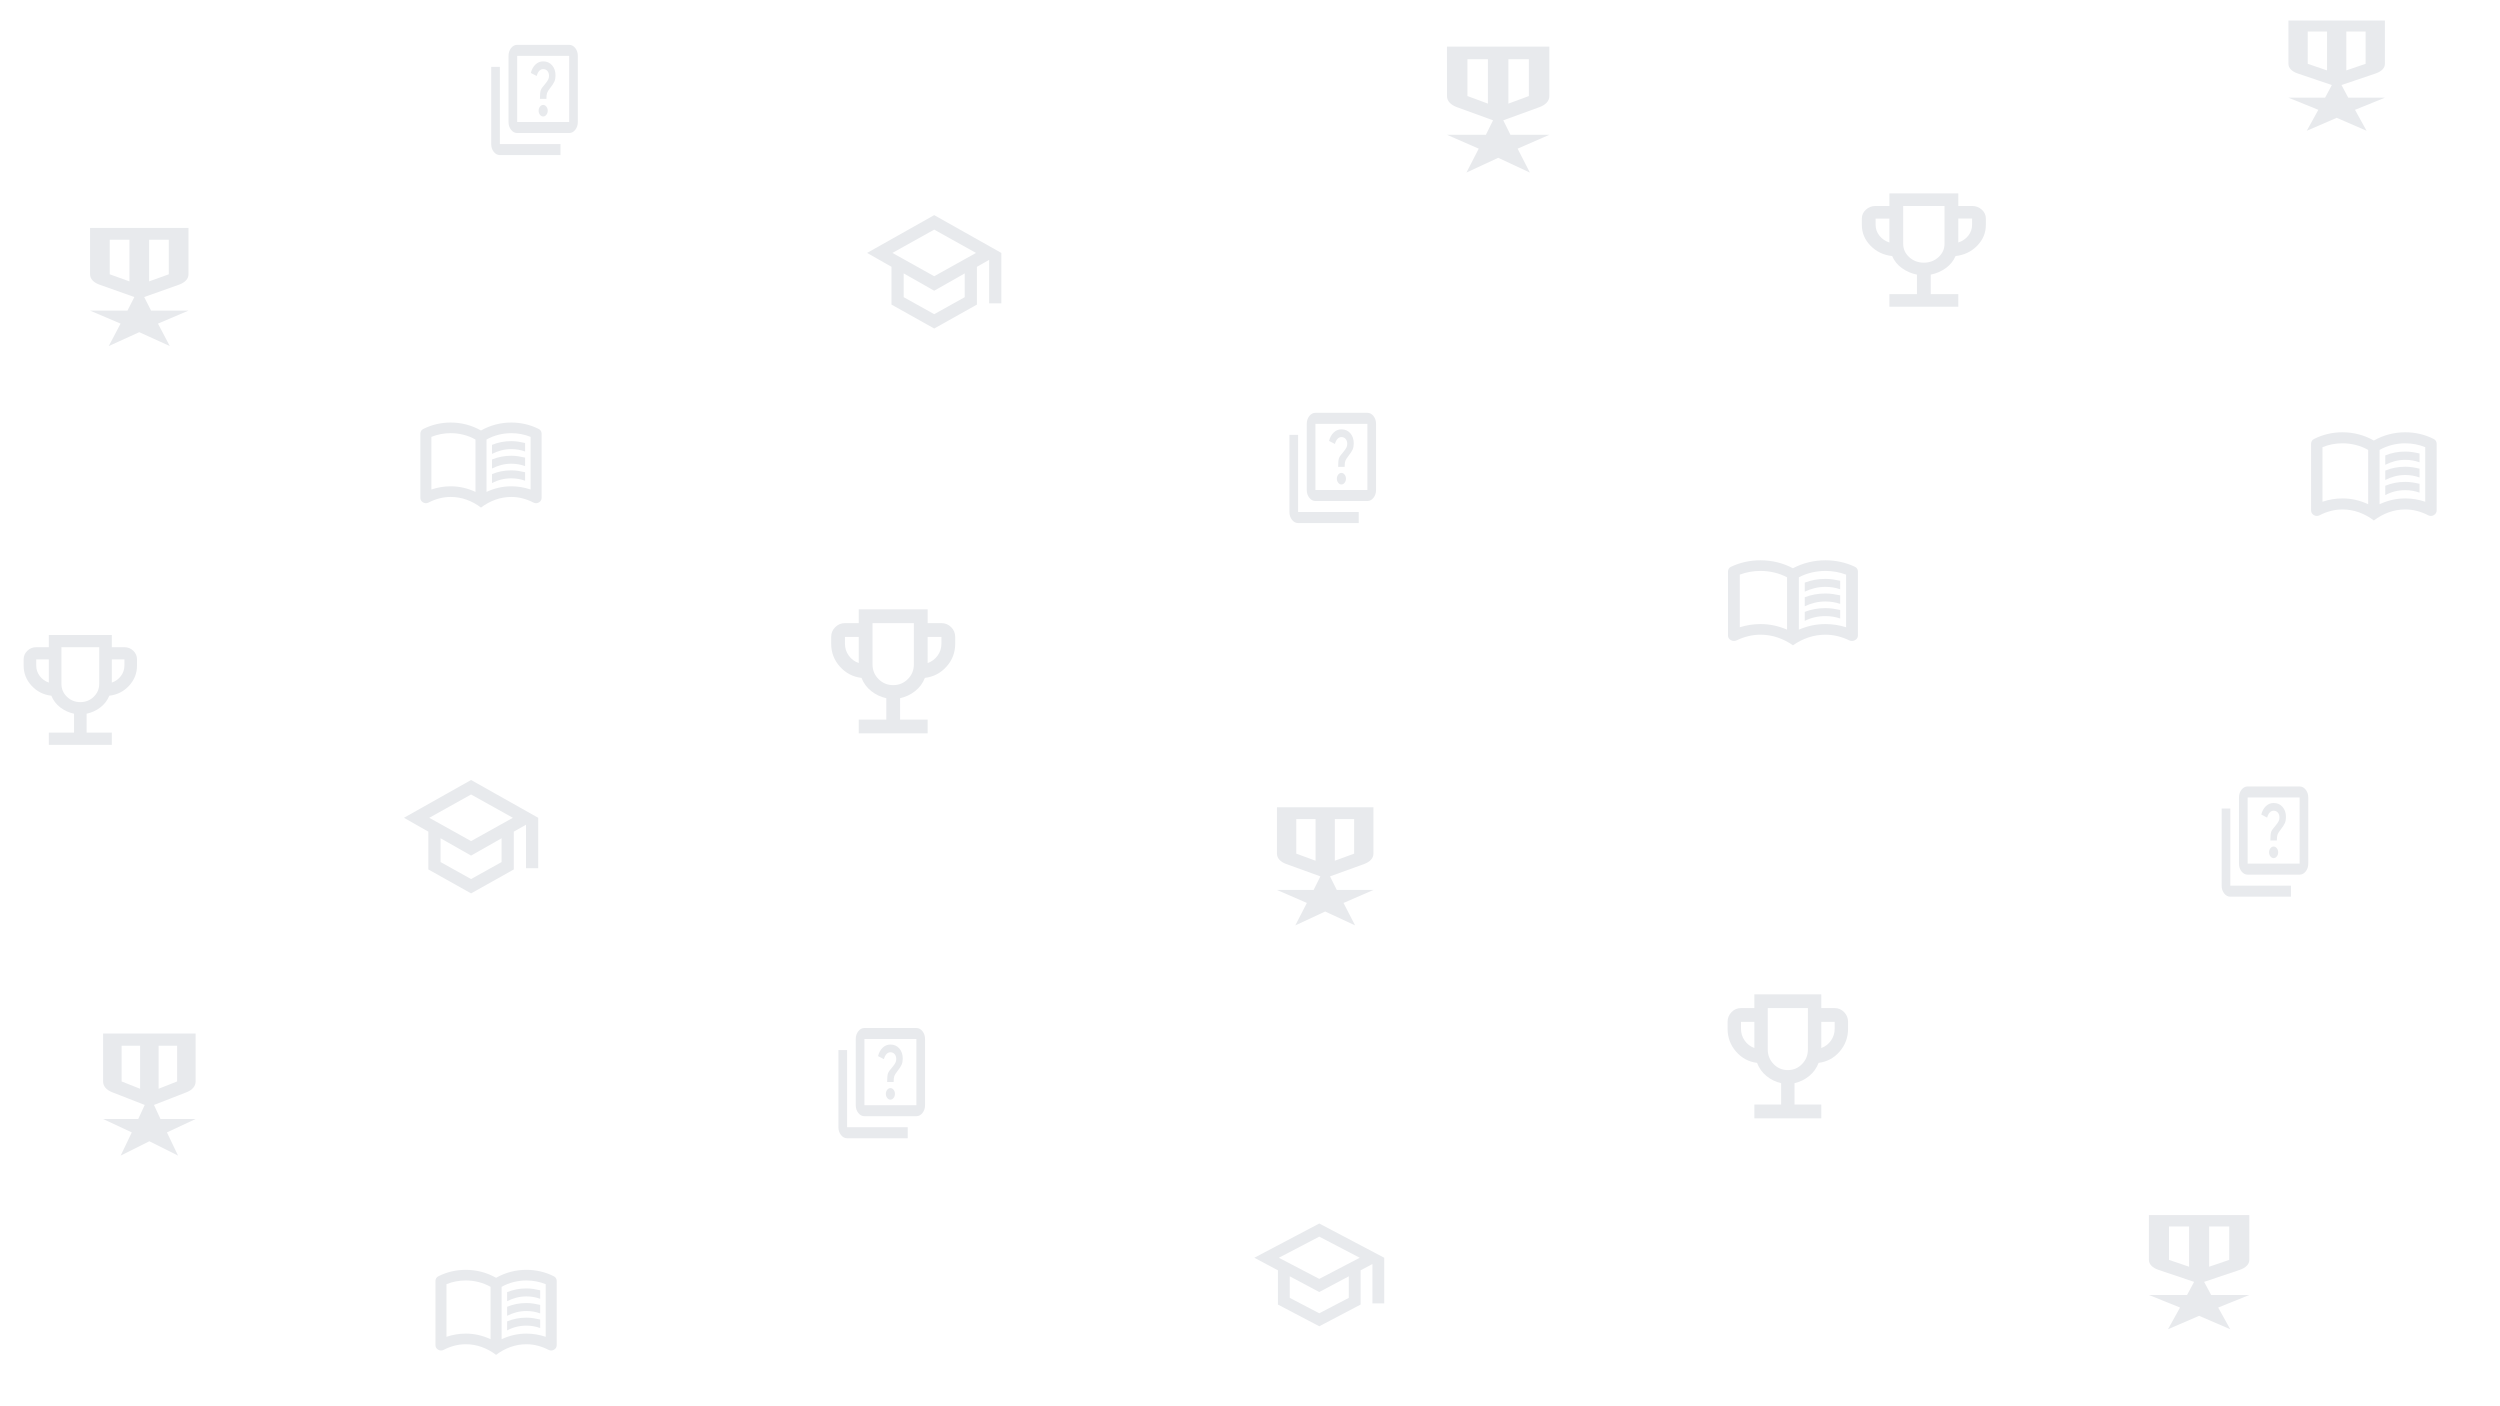 <?xml version="1.0" encoding="UTF-8" standalone="no"?>
<!-- Created with Inkscape (http://www.inkscape.org/) -->

<svg
   width="1920"
   height="1080"
   viewBox="0 0 508 285.75"
   version="1.1"
   id="svg1"
   xml:space="preserve"
   xmlns="http://www.w3.org/2000/svg"
   xmlns:svg="http://www.w3.org/2000/svg"><defs
     id="defs1" /><g
     id="layer1"><g
       style="fill:#e8eaed"
       id="g1"
       transform="matrix(0.05,0,0,0.03,4.299,72.718)"><path
         d="m 280,-880 h 400 v 314 q 0,23 -10,41 -10,18 -28,29 l -142,84 28,92 h 152 l -124,88 48,152 -124,-94 -124,94 48,-152 -124,-88 h 152 l 28,-92 -142,-84 q -18,-11 -28,-29 -10,-18 -10,-41 z m 80,80 v 234 l 80,48 v -282 z m 240,0 h -80 v 282 l 80,-48 z m -120,153 z m -40,-12 z m 80,0 z"
         id="path1" /></g><g
       style="fill:#e8eaed"
       id="g2"
       transform="matrix(0.047,0,0,0.031,7.788,237.297)"><path
         d="m 280,-880 h 400 v 314 q 0,23 -10,41 -10,18 -28,29 l -142,84 28,92 h 152 l -124,88 48,152 -124,-94 -124,94 48,-152 -124,-88 h 152 l 28,-92 -142,-84 q -18,-11 -28,-29 -10,-18 -10,-41 z m 80,80 v 234 l 80,48 v -282 z m 240,0 h -80 v 282 l 80,-48 z m -120,153 z m -40,-12 z m 80,0 z"
         id="path2" /></g><g
       style="fill:#e8eaed"
       id="g3"
       transform="matrix(0.049,0,0,0.03,245.76,190.439)"><path
         d="m 280,-880 h 400 v 314 q 0,23 -10,41 -10,18 -28,29 l -142,84 28,92 h 152 l -124,88 48,152 -124,-94 -124,94 48,-152 -124,-88 h 152 l 28,-92 -142,-84 q -18,-11 -28,-29 -10,-18 -10,-41 z m 80,80 v 234 l 80,48 v -282 z m 240,0 h -80 v 282 l 80,-48 z m -120,153 z m -40,-12 z m 80,0 z"
         id="path3" /></g><g
       style="fill:#e8eaed"
       id="g4"
       transform="matrix(0.052,0,0,0.032,279.465,37.632)"><path
         d="m 280,-880 h 400 v 314 q 0,23 -10,41 -10,18 -28,29 l -142,84 28,92 h 152 l -124,88 48,152 -124,-94 -124,94 48,-152 -124,-88 h 152 l 28,-92 -142,-84 q -18,-11 -28,-29 -10,-18 -10,-41 z m 80,80 v 234 l 80,48 v -282 z m 240,0 h -80 v 282 l 80,-48 z m -120,153 z m -40,-12 z m 80,0 z"
         id="path4" /></g><g
       style="fill:#e8eaed"
       id="g5"
       transform="matrix(0.051,0,0,0.029,422.379,272.421)"><path
         d="m 280,-880 h 400 v 314 q 0,23 -10,41 -10,18 -28,29 l -142,84 28,92 h 152 l -124,88 48,152 -124,-94 -124,94 48,-152 -124,-88 h 152 l 28,-92 -142,-84 q -18,-11 -28,-29 -10,-18 -10,-41 z m 80,80 v 234 l 80,48 v -282 z m 240,0 h -80 v 282 l 80,-48 z m -120,153 z m -40,-12 z m 80,0 z"
         id="path5" /></g><g
       style="fill:#e8eaed"
       id="g6"
       transform="matrix(0.049,0,0,0.028,451.291,28.813)"><path
         d="m 280,-880 h 400 v 314 q 0,23 -10,41 -10,18 -28,29 l -142,84 28,92 h 152 l -124,88 48,152 -124,-94 -124,94 48,-152 -124,-88 h 152 l 28,-92 -142,-84 q -18,-11 -28,-29 -10,-18 -10,-41 z m 80,80 v 234 l 80,48 v -282 z m 240,0 h -80 v 282 l 80,-48 z m -120,153 z m -40,-12 z m 80,0 z"
         id="path6" /></g><g
       style="fill:#e8eaed"
       id="g7"
       transform="matrix(0.028,0,0,0.027,84.298,107.459)"><path
         d="m 560,-564 v -68 q 33,-14 67.5,-21 34.5,-7 72.5,-7 26,0 51,4 25,4 49,10 v 64 q -24,-9 -48.5,-13.5 -24.5,-4.5 -51.5,-4.5 -38,0 -73,9.5 -35,9.5 -67,26.5 z m 0,220 v -68 q 33,-14 67.5,-21 34.5,-7 72.5,-7 26,0 51,4 25,4 49,10 v 64 q -24,-9 -48.5,-13.5 -24.5,-4.5 -51.5,-4.5 -38,0 -73,9 -35,9 -67,27 z m 0,-110 v -68 q 33,-14 67.5,-21 34.5,-7 72.5,-7 26,0 51,4 25,4 49,10 v 64 q -24,-9 -48.5,-13.5 -24.5,-4.5 -51.5,-4.5 -38,0 -73,9.5 -35,9.5 -67,26.5 z m -300,134 q 47,0 91.5,10.5 44.5,10.5 88.5,31.5 v -394 q -41,-24 -87,-36 -46,-12 -93,-12 -36,0 -71.5,7 -35.5,7 -68.5,21 v 396 q 35,-12 69.5,-18 34.5,-6 70.5,-6 z m 260,42 q 44,-21 88.5,-31.5 44.5,-10.5 91.5,-10.5 36,0 70.5,6 34.5,6 69.5,18 v -396 q -33,-14 -68.5,-21 -35.5,-7 -71.5,-7 -47,0 -93,12 -46,12 -87,36 z m -40,118 q -48,-38 -104,-59 -56,-21 -116,-21 -42,0 -82.5,11 -40.5,11 -77.5,31 -21,11 -40.5,-1 Q 40,-211 40,-234 v -482 q 0,-11 5.5,-21 5.5,-10 16.5,-15 46,-24 96,-36 50,-12 102,-12 58,0 113.5,15 55.5,15 106.5,45 51,-30 106.5,-45 55.5,-15 113.5,-15 52,0 102,12 50,12 96,36 11,5 16.5,15 5.5,10 5.5,21 v 482 q 0,23 -19.5,35 -19.5,12 -40.5,1 -37,-20 -77.5,-31 -40.5,-11 -82.5,-11 -60,0 -116,21 -56,21 -104,59 z M 280,-494 Z"
         id="path1-4" /></g><g
       style="fill:#e8eaed"
       id="g8"
       transform="matrix(0.03,0,0,0.027,349.927,135.451)"><path
         d="m 560,-564 v -68 q 33,-14 67.5,-21 34.5,-7 72.5,-7 26,0 51,4 25,4 49,10 v 64 q -24,-9 -48.5,-13.5 -24.5,-4.5 -51.5,-4.5 -38,0 -73,9.5 -35,9.5 -67,26.5 z m 0,220 v -68 q 33,-14 67.5,-21 34.5,-7 72.5,-7 26,0 51,4 25,4 49,10 v 64 q -24,-9 -48.5,-13.5 -24.5,-4.5 -51.5,-4.5 -38,0 -73,9 -35,9 -67,27 z m 0,-110 v -68 q 33,-14 67.5,-21 34.5,-7 72.5,-7 26,0 51,4 25,4 49,10 v 64 q -24,-9 -48.5,-13.5 -24.5,-4.5 -51.5,-4.5 -38,0 -73,9.5 -35,9.5 -67,26.5 z m -300,134 q 47,0 91.5,10.5 44.5,10.5 88.5,31.5 v -394 q -41,-24 -87,-36 -46,-12 -93,-12 -36,0 -71.5,7 -35.5,7 -68.5,21 v 396 q 35,-12 69.5,-18 34.5,-6 70.5,-6 z m 260,42 q 44,-21 88.5,-31.5 44.5,-10.5 91.5,-10.5 36,0 70.5,6 34.5,6 69.5,18 v -396 q -33,-14 -68.5,-21 -35.5,-7 -71.5,-7 -47,0 -93,12 -46,12 -87,36 z m -40,118 q -48,-38 -104,-59 -56,-21 -116,-21 -42,0 -82.5,11 -40.5,11 -77.5,31 -21,11 -40.5,-1 Q 40,-211 40,-234 v -482 q 0,-11 5.5,-21 5.5,-10 16.5,-15 46,-24 96,-36 50,-12 102,-12 58,0 113.5,15 55.5,15 106.5,45 51,-30 106.5,-45 55.5,-15 113.5,-15 52,0 102,12 50,12 96,36 11,5 16.5,15 5.5,10 5.5,21 v 482 q 0,23 -19.5,35 -19.5,12 -40.5,1 -37,-20 -77.5,-31 -40.5,-11 -82.5,-11 -60,0 -116,21 -56,21 -104,59 z M 280,-494 Z"
         id="path7" /></g><g
       style="fill:#e8eaed"
       id="g9"
       transform="matrix(0.029,0,0,0.028,468.449,110.239)"><path
         d="m 560,-564 v -68 q 33,-14 67.5,-21 34.5,-7 72.5,-7 26,0 51,4 25,4 49,10 v 64 q -24,-9 -48.5,-13.5 -24.5,-4.5 -51.5,-4.5 -38,0 -73,9.5 -35,9.5 -67,26.5 z m 0,220 v -68 q 33,-14 67.5,-21 34.5,-7 72.5,-7 26,0 51,4 25,4 49,10 v 64 q -24,-9 -48.5,-13.5 -24.5,-4.5 -51.5,-4.5 -38,0 -73,9 -35,9 -67,27 z m 0,-110 v -68 q 33,-14 67.5,-21 34.5,-7 72.5,-7 26,0 51,4 25,4 49,10 v 64 q -24,-9 -48.5,-13.5 -24.5,-4.5 -51.5,-4.5 -38,0 -73,9.5 -35,9.5 -67,26.5 z m -300,134 q 47,0 91.5,10.5 44.5,10.5 88.5,31.5 v -394 q -41,-24 -87,-36 -46,-12 -93,-12 -36,0 -71.5,7 -35.5,7 -68.5,21 v 396 q 35,-12 69.5,-18 34.5,-6 70.5,-6 z m 260,42 q 44,-21 88.5,-31.5 44.5,-10.5 91.5,-10.5 36,0 70.5,6 34.5,6 69.5,18 v -396 q -33,-14 -68.5,-21 -35.5,-7 -71.5,-7 -47,0 -93,12 -46,12 -87,36 z m -40,118 q -48,-38 -104,-59 -56,-21 -116,-21 -42,0 -82.5,11 -40.5,11 -77.5,31 -21,11 -40.5,-1 Q 40,-211 40,-234 v -482 q 0,-11 5.5,-21 5.5,-10 16.5,-15 46,-24 96,-36 50,-12 102,-12 58,0 113.5,15 55.5,15 106.5,45 51,-30 106.5,-45 55.5,-15 113.5,-15 52,0 102,12 50,12 96,36 11,5 16.5,15 5.5,10 5.5,21 v 482 q 0,23 -19.5,35 -19.5,12 -40.5,1 -37,-20 -77.5,-31 -40.5,-11 -82.5,-11 -60,0 -116,21 -56,21 -104,59 z M 280,-494 Z"
         id="path8" /></g><g
       style="fill:#e8eaed"
       id="g11"
       transform="matrix(0.034,0,0,0.035,346.966,231.443)"><path
         d="m 280,-120 v -80 H 440 V -324 Q 391,-335 352.5,-365.5 314,-396 296,-442 221,-451 170.5,-507.5 120,-564 120,-640 v -40 q 0,-33 23.5,-56.5 Q 167,-760 200,-760 h 80 v -80 h 400 v 80 h 80 q 33,0 56.5,23.5 23.5,23.5 23.5,56.5 v 40 q 0,76 -50.5,132.5 Q 739,-451 664,-442 646,-396 607.5,-365.5 569,-335 520,-324 v 124 h 160 v 80 z m 0,-408 v -152 h -80 v 40 q 0,38 22,68.5 22,30.5 58,43.5 z m 200,128 q 50,0 85,-35 35,-35 35,-85 V -760 H 360 v 240 q 0,50 35,85 35,35 85,35 z m 200,-128 q 36,-13 58,-43.5 22,-30.5 22,-68.5 v -40 h -80 z m -200,-52 z"
         id="path10" /></g><g
       style="fill:#e8eaed"
       id="g12"
       transform="matrix(0.035,0,0,0.032,374.127,66.174)"><path
         d="m 280,-120 v -80 H 440 V -324 Q 391,-335 352.5,-365.5 314,-396 296,-442 221,-451 170.5,-507.5 120,-564 120,-640 v -40 q 0,-33 23.5,-56.5 Q 167,-760 200,-760 h 80 v -80 h 400 v 80 h 80 q 33,0 56.5,23.5 23.5,23.5 23.5,56.5 v 40 q 0,76 -50.5,132.5 Q 739,-451 664,-442 646,-396 607.5,-365.5 569,-335 520,-324 v 124 h 160 v 80 z m 0,-408 v -152 h -80 v 40 q 0,38 22,68.5 22,30.5 58,43.5 z m 200,128 q 50,0 85,-35 35,-35 35,-85 V -760 H 360 v 240 q 0,50 35,85 35,35 85,35 z m 200,-128 q 36,-13 58,-43.5 22,-30.5 22,-68.5 v -40 h -80 z m -200,-52 z"
         id="path11" /></g><g
       style="fill:#e8eaed"
       id="g13"
       transform="matrix(0.032,0,0,0.031,0.962,155.071)"><path
         d="m 280,-120 v -80 H 440 V -324 Q 391,-335 352.5,-365.5 314,-396 296,-442 221,-451 170.5,-507.5 120,-564 120,-640 v -40 q 0,-33 23.5,-56.5 Q 167,-760 200,-760 h 80 v -80 h 400 v 80 h 80 q 33,0 56.5,23.5 23.5,23.5 23.5,56.5 v 40 q 0,76 -50.5,132.5 Q 739,-451 664,-442 646,-396 607.5,-365.5 569,-335 520,-324 v 124 h 160 v 80 z m 0,-408 v -152 h -80 v 40 q 0,38 22,68.5 22,30.5 58,43.5 z m 200,128 q 50,0 85,-35 35,-35 35,-85 V -760 H 360 v 240 q 0,50 35,85 35,35 85,35 z m 200,-128 q 36,-13 58,-43.5 22,-30.5 22,-68.5 v -40 h -80 z m -200,-52 z"
         id="path12" /></g><g
       style="fill:#e8eaed"
       id="g14"
       transform="matrix(0.035,0,0,0.035,164.697,153.218)"><path
         d="m 280,-120 v -80 H 440 V -324 Q 391,-335 352.5,-365.5 314,-396 296,-442 221,-451 170.5,-507.5 120,-564 120,-640 v -40 q 0,-33 23.5,-56.5 Q 167,-760 200,-760 h 80 v -80 h 400 v 80 h 80 q 33,0 56.5,23.5 23.5,23.5 23.5,56.5 v 40 q 0,76 -50.5,132.5 Q 739,-451 664,-442 646,-396 607.5,-365.5 569,-335 520,-324 v 124 h 160 v 80 z m 0,-408 v -152 h -80 v 40 q 0,38 22,68.5 22,30.5 58,43.5 z m 200,128 q 50,0 85,-35 35,-35 35,-85 V -760 H 360 v 240 q 0,50 35,85 35,35 85,35 z m 200,-128 q 36,-13 58,-43.5 22,-30.5 22,-68.5 v -40 h -80 z m -200,-52 z"
         id="path13" /></g><g
       style="fill:#e8eaed"
       id="g15"
       transform="matrix(0.031,0,0,0.032,181.753,41.996)"><path
         d="m 260.549,773.744 -280,-152 v -240 l -160,-88 440,-240 440,240 v 320 h -80 v -276 l -80,44 v 240 z m 0,-332 274,-148 -274,-148 -274,148 z m 0,241 200,-108 v -151 l -200,110 -200,-110 v 151 z m 0,-241 z m 0,90 z m 0,0 z"
         id="path1-2" /><path
         d="m -2775.195,4360.636 -280,-152 v -240 l -160,-88 440,-240 440,240 v 320 h -80 v -276 l -80,44 v 240 z m 0,-332 274,-148 -274,-148 -274,148 z m 0,241 200,-108 v -151 l -200,110 -200,-110 v 151 z m 0,-241 z m 0,90 z m 0,0 z"
         id="path15" /></g><g
       style="fill:#e8eaed"
       id="g16"
       transform="matrix(0.022,0,0,0.028,449.68,184.449)"><path
         d="m 560,-360 q 17,0 29.5,-12.5 Q 602,-385 602,-402 602,-419 589.5,-431.5 577,-444 560,-444 q -17,0 -29.5,12.5 -12.5,12.5 -12.5,29.5 0,17 12.5,29.5 12.5,12.5 29.5,12.5 z m -30,-128 h 60 q 0,-29 6,-42.5 6,-13.5 28,-35.5 30,-30 40,-48.5 10,-18.5 10,-43.5 0,-45 -31.5,-73.5 Q 611,-760 560,-760 q -41,0 -71.5,23 -30.5,23 -42.5,61 l 54,22 q 9,-25 24.5,-37.5 15.5,-12.5 35.5,-12.5 24,0 39,13.5 15,13.5 15,36.5 0,14 -8,26.5 -8,12.5 -28,31.5 -33,29 -40.5,45.5 -7.5,16.5 -7.5,62.5 z m -210,248 q -33,0 -56.5,-23.5 Q 240,-287 240,-320 v -480 q 0,-33 23.5,-56.5 Q 287,-880 320,-880 h 480 q 33,0 56.5,23.5 23.5,23.5 23.5,56.5 v 480 q 0,33 -23.5,56.5 Q 833,-240 800,-240 Z m 0,-80 H 800 V -800 H 320 Z M 160,-80 q -33,0 -56.5,-23.5 Q 80,-127 80,-160 v -560 h 80 v 560 h 560 v 80 z m 160,-720 v 480 z"
         id="path1-42" /></g><g
       style="fill:#e8eaed"
       id="g17"
       transform="matrix(0.022,0,0,0.028,168.609,233.531)"><path
         d="m 560,-360 q 17,0 29.5,-12.5 Q 602,-385 602,-402 602,-419 589.5,-431.5 577,-444 560,-444 q -17,0 -29.5,12.5 -12.5,12.5 -12.5,29.5 0,17 12.5,29.5 12.5,12.5 29.5,12.5 z m -30,-128 h 60 q 0,-29 6,-42.5 6,-13.5 28,-35.5 30,-30 40,-48.5 10,-18.5 10,-43.5 0,-45 -31.5,-73.5 Q 611,-760 560,-760 q -41,0 -71.5,23 -30.5,23 -42.5,61 l 54,22 q 9,-25 24.5,-37.5 15.5,-12.5 35.5,-12.5 24,0 39,13.5 15,13.5 15,36.5 0,14 -8,26.5 -8,12.5 -28,31.5 -33,29 -40.5,45.5 -7.5,16.5 -7.5,62.5 z m -210,248 q -33,0 -56.5,-23.5 Q 240,-287 240,-320 v -480 q 0,-33 23.5,-56.5 Q 287,-880 320,-880 h 480 q 33,0 56.5,23.5 23.5,23.5 23.5,56.5 v 480 q 0,33 -23.5,56.5 Q 833,-240 800,-240 Z m 0,-80 H 800 V -800 H 320 Z M 160,-80 q -33,0 -56.5,-23.5 Q 80,-127 80,-160 v -560 h 80 v 560 h 560 v 80 z m 160,-720 v 480 z"
         id="path16" /></g><g
       style="fill:#e8eaed"
       id="g18"
       transform="matrix(0.022,0,0,0.028,260.254,108.525)"><path
         d="m 560,-360 q 17,0 29.5,-12.5 Q 602,-385 602,-402 602,-419 589.5,-431.5 577,-444 560,-444 q -17,0 -29.5,12.5 -12.5,12.5 -12.5,29.5 0,17 12.5,29.5 12.5,12.5 29.5,12.5 z m -30,-128 h 60 q 0,-29 6,-42.5 6,-13.5 28,-35.5 30,-30 40,-48.5 10,-18.5 10,-43.5 0,-45 -31.5,-73.5 Q 611,-760 560,-760 q -41,0 -71.5,23 -30.5,23 -42.5,61 l 54,22 q 9,-25 24.5,-37.5 15.5,-12.5 35.5,-12.5 24,0 39,13.5 15,13.5 15,36.5 0,14 -8,26.5 -8,12.5 -28,31.5 -33,29 -40.5,45.5 -7.5,16.5 -7.5,62.5 z m -210,248 q -33,0 -56.5,-23.5 Q 240,-287 240,-320 v -480 q 0,-33 23.5,-56.5 Q 287,-880 320,-880 h 480 q 33,0 56.5,23.5 23.5,23.5 23.5,56.5 v 480 q 0,33 -23.5,56.5 Q 833,-240 800,-240 Z m 0,-80 H 800 V -800 H 320 Z M 160,-80 q -33,0 -56.5,-23.5 Q 80,-127 80,-160 v -560 h 80 v 560 h 560 v 80 z m 160,-720 v 480 z"
         id="path17" /></g><g
       style="fill:#e8eaed"
       id="g19"
       transform="matrix(0.022,0,0,0.028,98.053,33.752)"><path
         d="m 560,-360 q 17,0 29.5,-12.5 Q 602,-385 602,-402 602,-419 589.5,-431.5 577,-444 560,-444 q -17,0 -29.5,12.5 -12.5,12.5 -12.5,29.5 0,17 12.5,29.5 12.5,12.5 29.5,12.5 z m -30,-128 h 60 q 0,-29 6,-42.5 6,-13.5 28,-35.5 30,-30 40,-48.5 10,-18.5 10,-43.5 0,-45 -31.5,-73.5 Q 611,-760 560,-760 q -41,0 -71.5,23 -30.5,23 -42.5,61 l 54,22 q 9,-25 24.5,-37.5 15.5,-12.5 35.5,-12.5 24,0 39,13.5 15,13.5 15,36.5 0,14 -8,26.5 -8,12.5 -28,31.5 -33,29 -40.5,45.5 -7.5,16.5 -7.5,62.5 z m -210,248 q -33,0 -56.5,-23.5 Q 240,-287 240,-320 v -480 q 0,-33 23.5,-56.5 Q 287,-880 320,-880 h 480 q 33,0 56.5,23.5 23.5,23.5 23.5,56.5 v 480 q 0,33 -23.5,56.5 Q 833,-240 800,-240 Z m 0,-80 H 800 V -800 H 320 Z M 160,-80 q -33,0 -56.5,-23.5 Q 80,-127 80,-160 v -560 h 80 v 560 h 560 v 80 z m 160,-720 v 480 z"
         id="path18" /></g><g
       style="fill:#e8eaed"
       id="g20"
       transform="matrix(0.028,0,0,0.027,87.365,279.63)"><path
         d="m 560,-564 v -68 q 33,-14 67.5,-21 34.5,-7 72.5,-7 26,0 51,4 25,4 49,10 v 64 q -24,-9 -48.5,-13.5 -24.5,-4.5 -51.5,-4.5 -38,0 -73,9.5 -35,9.5 -67,26.5 z m 0,220 v -68 q 33,-14 67.5,-21 34.5,-7 72.5,-7 26,0 51,4 25,4 49,10 v 64 q -24,-9 -48.5,-13.5 -24.5,-4.5 -51.5,-4.5 -38,0 -73,9 -35,9 -67,27 z m 0,-110 v -68 q 33,-14 67.5,-21 34.5,-7 72.5,-7 26,0 51,4 25,4 49,10 v 64 q -24,-9 -48.5,-13.5 -24.5,-4.5 -51.5,-4.5 -38,0 -73,9.5 -35,9.5 -67,26.5 z m -300,134 q 47,0 91.5,10.5 44.5,10.5 88.5,31.5 v -394 q -41,-24 -87,-36 -46,-12 -93,-12 -36,0 -71.5,7 -35.5,7 -68.5,21 v 396 q 35,-12 69.5,-18 34.5,-6 70.5,-6 z m 260,42 q 44,-21 88.5,-31.5 44.5,-10.5 91.5,-10.5 36,0 70.5,6 34.5,6 69.5,18 v -396 q -33,-14 -68.5,-21 -35.5,-7 -71.5,-7 -47,0 -93,12 -46,12 -87,36 z m -40,118 q -48,-38 -104,-59 -56,-21 -116,-21 -42,0 -82.5,11 -40.5,11 -77.5,31 -21,11 -40.5,-1 Q 40,-211 40,-234 v -482 q 0,-11 5.5,-21 5.5,-10 16.5,-15 46,-24 96,-36 50,-12 102,-12 58,0 113.5,15 55.5,15 106.5,45 51,-30 106.5,-45 55.5,-15 113.5,-15 52,0 102,12 50,12 96,36 11,5 16.5,15 5.5,10 5.5,21 v 482 q 0,23 -19.5,35 -19.5,12 -40.5,1 -37,-20 -77.5,-31 -40.5,-11 -82.5,-11 -60,0 -116,21 -56,21 -104,59 z M 280,-494 Z"
         id="path19" /></g><g
       style="fill:#e8eaed"
       id="g21"
       transform="matrix(0.03,0,0,0.029,253.676,272.977)"><path
         d="M 480,-120 200,-272 v -240 l -160,-88 440,-240 440,240 v 320 h -80 v -276 l -80,44 v 240 z m 0,-332 274,-148 -274,-148 -274,148 z m 0,241 200,-108 V -470 L 480,-360 280,-470 v 151 z m 0,-241 z m 0,90 z m 0,0 z"
         id="path1-1" /></g></g></svg>
